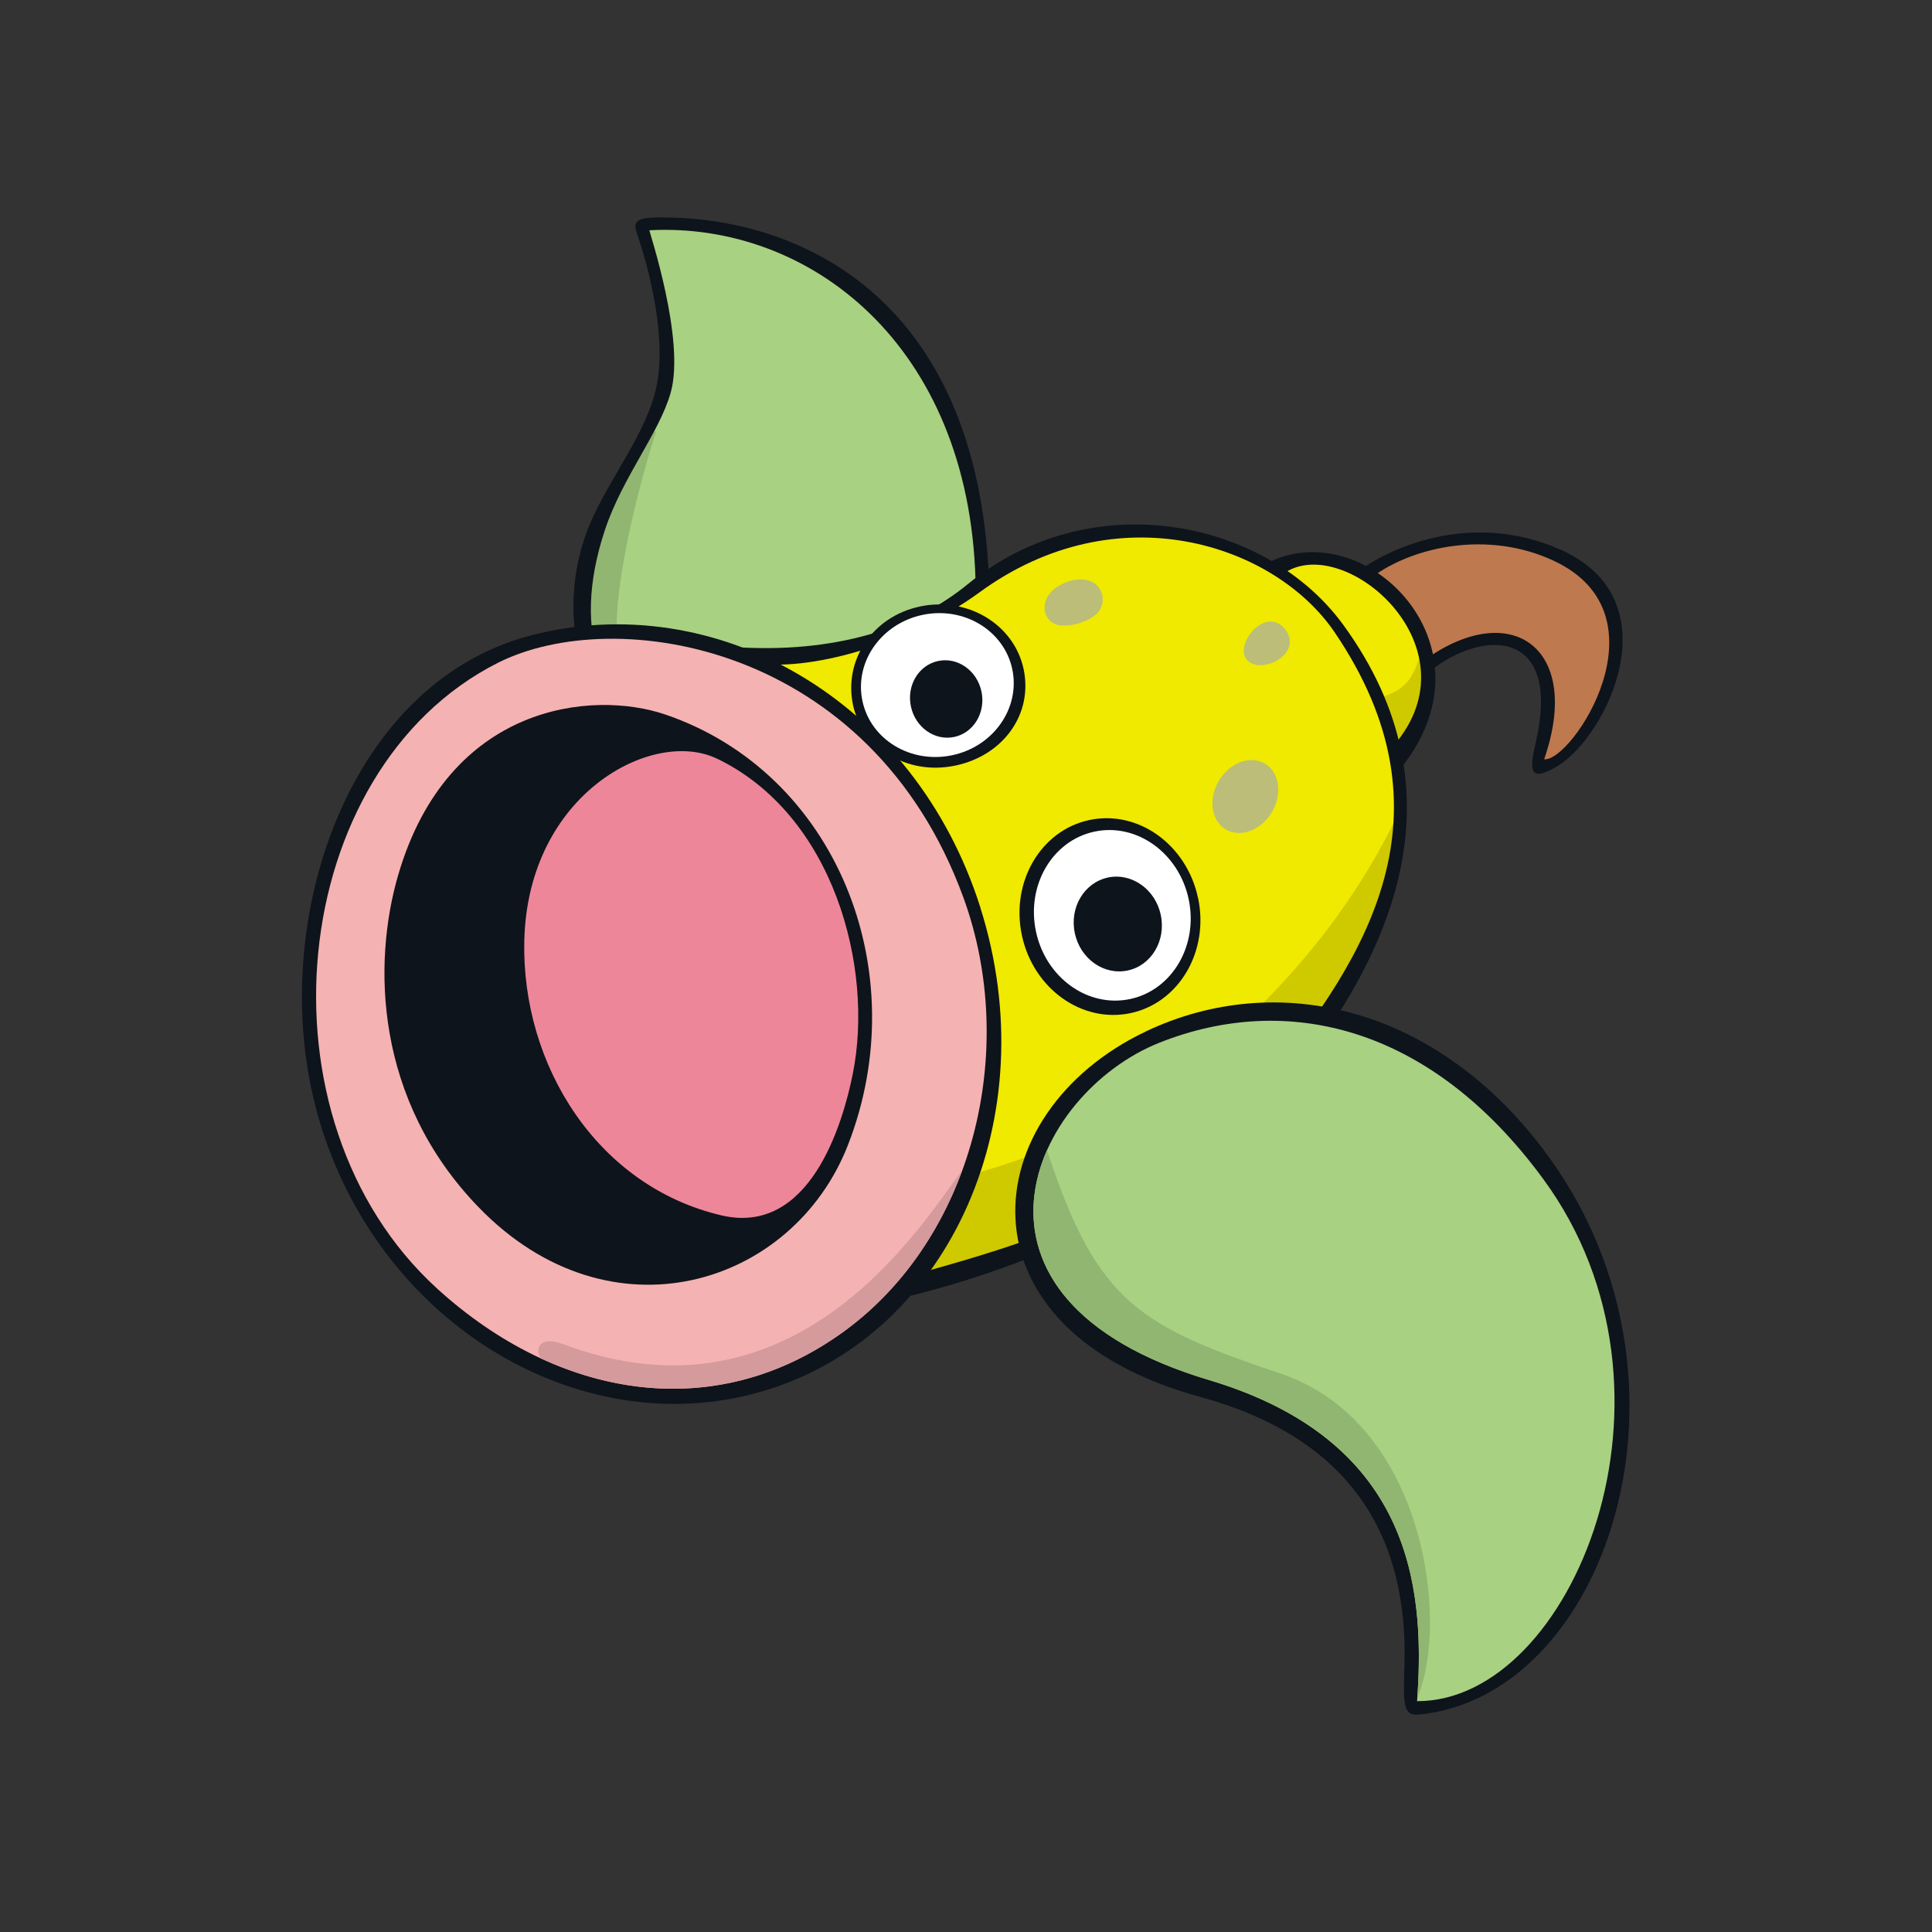 <svg width="800" height="800" viewBox="0 0 800 800" fill="none" xmlns="http://www.w3.org/2000/svg">
<rect x="0" y="0" width="800" height="800" fill="#333333" stroke="none"/>
<g clip-path="url(#clip0_42_64807)">
<path d="M399.921 191.877C388.84 133.711 332.201 90.617 272.188 92.463C267.878 92.587 264.899 95.246 266.647 98.004C268.395 100.738 277.901 141.961 275.882 156.49C273.567 173.186 241.8 213.523 241.48 246.62C241.283 266.764 246.897 288.213 257.905 297.792C264.037 303.111 330.624 286.76 348.995 282.179C367.218 277.624 397.385 268.438 405.142 261.494C411.15 256.101 403.935 203.057 399.921 191.877Z" fill="#A8D182"/>
<path d="M271.67 178.776L269.035 178.555C258.692 199.659 241.651 226.476 241.454 246.62C241.257 266.764 246.872 288.213 257.88 297.792C257.929 297.841 258.052 297.891 258.126 297.94C257.683 286.144 256.993 274.472 255.885 267.429C252.93 248.713 262.78 206.357 271.645 178.776H271.67Z" fill="#91B671"/>
<path d="M403.935 240.217C401.202 142.503 334.983 91.848 268.888 95.344C268.74 95.665 283.91 140.828 277.704 162.646C272.951 179.343 257.807 197.541 250.542 219.285C235.126 265.434 254.187 288.607 260.491 294.566C269.356 302.963 262.165 304.121 254.655 298.26C240.372 287.104 230.127 251.274 244.09 217.389C251.773 198.772 267.854 179.293 271.843 160.011C276.128 139.301 268.642 110.785 263.569 96.133C261.648 90.567 265.785 90.025 274.232 90.025C329.295 90.025 404.28 121.349 409.476 239.011C409.599 241.941 404.132 247.506 403.935 240.242V240.217Z" fill="#0E141B"/>
<path d="M309.938 272.649C373.571 275.481 415.016 230.416 441.686 223.817C508.963 207.17 575.945 244.552 579.589 341.601C581.215 384.942 514.479 502.53 384.973 530.16C332.791 541.291 250.714 270.014 309.938 272.649Z" fill="#F0E900"/>
<path d="M564.74 237.705C585.007 221.132 637.755 217.562 661.666 241.448C681.121 260.903 659.179 307.593 644.034 314.39C638.346 316.951 637.73 316.729 637.09 311.632C636.548 307.297 650.708 276.121 629.579 266.37C617.907 260.977 600.693 267.625 592.025 276.835C588.602 280.48 559.495 241.99 564.74 237.681V237.705Z" fill="#BF794E"/>
<path d="M534.032 232.411C543.858 228.175 569.641 232.14 583.284 253.761C597.887 276.884 590.376 296.191 582.865 306.706C578.753 312.444 577.201 308.11 574.246 298.506C568.853 280.972 552.551 251.939 538.12 243.517C531.545 239.675 528.442 234.824 534.008 232.435L534.032 232.411Z" fill="#F0E900"/>
<path d="M406.767 485.021C493.573 460.321 552.92 392.281 578.827 337.119C586.731 410.356 474.438 512.06 376.699 533.78C376.699 533.78 401.891 486.646 406.767 485.021Z" fill="#CFC900"/>
<path d="M572.202 288.655C581.117 285.675 585.328 282.08 588.627 268.954C588.627 265.531 591.903 279.223 590.277 287.842C589.095 294.048 586.583 301.386 579.097 308.946C576.733 305.08 575.921 297.692 572.227 288.655H572.202Z" fill="#CFC900"/>
<path d="M405.954 375.88C433.239 462.07 393.986 551.362 318.287 575.323C242.588 599.284 156.817 549.515 131.846 462.636C109.511 384.967 142.829 283.361 219.513 263.193C296.296 243 378.694 289.69 405.979 375.855L405.954 375.88Z" fill="#0E141B"/>
<path d="M374.999 537.053C435.948 522.253 499.26 491.693 535.583 445.889C574.959 396.219 607.367 328.942 556.219 258.734C524.231 214.851 451.61 200.223 400.684 241.939C377.856 260.63 344.882 270.604 304.25 267.944C292.232 267.156 304.521 273.214 310.357 274.297C334.736 278.804 376.403 266.59 405.584 245.288C462.568 203.646 527.851 225.317 552.624 261.788C603.722 337.019 565.331 396.638 526.102 445.298C486.676 494.229 439.223 511.122 378.693 527.72C367.858 530.7 365.149 539.442 374.999 537.053Z" fill="#0E141B"/>
<path d="M398.887 371.546C360.496 266.517 254.778 249.87 206.043 274.521C118.721 318.699 103.65 463.252 181.147 533.706C231.063 579.066 295.558 590.074 348.823 551.756C403.049 512.749 422.01 434.735 398.887 371.546Z" fill="#F5B2B2"/>
<path d="M275.438 295.846C346.237 319.954 379.186 402.081 351.137 474.086C328.383 532.523 252.659 556.287 198.089 499.795C155.166 455.371 154.181 398.953 164.893 362.286C185.653 291.29 245.419 285.626 275.413 295.846H275.438Z" fill="#0E141B"/>
<path d="M474.34 427.149C528.787 401.218 596.138 416.388 641.647 479.503C708.85 572.711 664.992 702.661 587.396 709.975C581.018 710.566 581.043 705.665 581.535 689.732C583.111 639.324 562.253 596.254 496.946 578.425C393.863 550.277 403.689 460.812 474.34 427.174V427.149Z" fill="#0E141B"/>
<path d="M581.239 316.556C619.704 266.393 565.232 213.128 525.413 232.828C522.778 234.134 528.269 239.896 531.151 237.754C555.358 219.9 610.765 266.073 578.752 306.705C575.354 311.04 577.053 321.973 581.214 316.556H581.239Z" fill="#0E141B"/>
<path d="M590.252 273.043C625.688 247.704 655.411 268.217 639.405 314.39C650.634 315.794 691.611 254.771 643.394 232.214C616.38 219.556 585.376 226.156 568.089 238.986C565.676 240.784 563.385 235.785 564.592 234.997C579.835 224.826 611.381 212.538 645.537 227.314C693.581 248.098 665.065 305.057 645.069 317.123C633.224 324.265 633.199 319.167 635.933 307.372C646.842 259.967 613.843 260.558 592.296 277.796C590.572 279.175 587.765 274.841 590.252 273.068V273.043Z" fill="#0E141B"/>
<path d="M496.084 371.767C500.787 393.832 488.277 415.232 468.134 419.516C447.99 423.801 427.846 409.371 423.143 387.306C418.439 365.242 430.924 343.842 451.068 339.557C471.212 335.272 491.356 349.678 496.059 371.767H496.084Z" fill="#0E141B"/>
<path d="M423.857 277.057C427.797 295.6 415.558 312.739 395.759 316.975C374.975 321.408 356.85 308.922 353.231 292.005C349.29 273.461 361.086 255.386 380.86 251.151C400.66 246.94 419.892 258.538 423.857 277.057Z" fill="#0E141B"/>
<path d="M419.153 277.056C422.576 293.112 411.47 309.069 394.331 312.714C377.191 316.358 360.544 306.336 357.121 290.28C353.698 274.224 364.805 258.266 381.944 254.622C399.059 250.977 415.73 261.025 419.153 277.056Z" fill="white"/>
<path d="M492.193 372.283C496.281 391.417 485.421 409.96 467.961 413.679C450.502 417.397 433.042 404.887 428.979 385.753C424.891 366.619 435.726 348.076 453.186 344.357C470.645 340.639 488.105 353.149 492.193 372.283Z" fill="white"/>
<path d="M406.398 286.315C408.245 294.983 403.221 303.43 395.144 305.153C387.067 306.877 379.039 301.213 377.192 292.545C375.345 283.852 380.368 275.43 388.446 273.706C396.498 271.983 404.551 277.622 406.398 286.315Z" fill="#0E141B"/>
<path d="M480.644 378.834C482.909 389.473 476.777 399.766 466.952 401.859C457.126 403.953 447.325 397.057 445.06 386.419C442.794 375.781 448.926 365.487 458.751 363.369C468.577 361.276 478.378 368.196 480.644 378.81V378.834Z" fill="#0E141B"/>
<path d="M296.813 314.094C345.153 337.316 361.972 400.505 353.132 444.61C348.945 465.566 335.253 511.788 298.758 503.268C247.167 491.201 215.942 440.866 217.099 389.62C218.478 328.697 270.217 301.337 296.813 314.118V314.094Z" fill="#EE869A"/>
<path d="M453.752 254.475C449.59 258.046 440.479 260.533 436.169 258.046C431.835 255.559 431.589 249.92 434.396 246.127C438.41 240.685 448.999 237.484 454.072 242.261C457.618 245.61 457.397 251.373 453.777 254.475H453.752Z" fill="#BBBD79"/>
<path d="M532.333 260.804C535.091 264.473 534.672 269.201 530.19 272.551C525.708 275.924 518.887 276.663 516.129 272.969C513.371 269.275 516.178 262.799 520.66 259.425C525.117 256.051 529.574 257.11 532.333 260.779V260.804Z" fill="#BBBD79"/>
<path d="M528.121 333.227C525.068 341.354 517.015 346.402 510.145 344.53C503.25 342.634 500.171 334.532 503.225 326.406C506.303 318.279 514.331 313.231 521.202 315.127C528.097 316.999 531.175 325.125 528.121 333.252V333.227Z" fill="#BBBD79"/>
<path d="M453.186 249.009C452.619 252.087 447.128 255.165 442.621 255.51C438.583 255.805 435.628 253.909 436.046 250.609C436.613 246.029 442.72 243.246 445.872 242.877C449.196 242.458 454.146 244.034 453.186 249.033V249.009Z" fill="#BBBD79"/>
<path d="M530.732 266.073C530.338 268.511 528.294 270.653 524.772 271.712C522.236 272.476 518.05 271.958 518.518 268.363C518.985 264.694 521.276 261.197 524.772 260.434C528.146 259.695 531.348 262.428 530.732 266.073Z" fill="#BBBD79"/>
<path d="M523.492 334.237C520.562 339.014 515.341 341.896 510.982 340.837C507.264 339.926 505.121 333.104 507.51 326.972C510.317 319.782 516.498 318.083 519.503 319.018C525.364 320.841 527.309 328.056 523.492 334.237Z" fill="#BBBD79"/>
<path d="M639.109 488.321C592.074 424.097 532.209 411.119 480.274 431.682C427.329 452.613 387.411 537.597 500.59 571.432C583.283 596.156 590.474 655.48 586.78 704.411C651.053 704.632 703.653 576.431 639.109 488.321Z" fill="#A8D182"/>
<path d="M530.757 568.969C473.059 549.293 454.344 540.501 433.56 476.229C418.932 509.202 429.89 550.302 500.591 571.431C582.422 595.885 590.302 654.247 586.879 702.883C600.275 672.101 590.253 589.26 530.757 568.969Z" fill="#91B671"/>
<path d="M233.402 556.656C222.715 552.642 221.385 559.316 224.168 562.591C264.997 581.405 309.914 579.78 348.823 551.78C371.996 535.109 388.692 511.32 398.444 484.602C382.067 506.174 329.96 592.856 233.402 556.656Z" fill="#D49A9C"/>
</g>
<defs>
<clipPath id="clip0_42_64807">
<rect width="549.694" height="620" fill="white" transform="translate(125 90)"/>
</clipPath>
</defs>
</svg>
